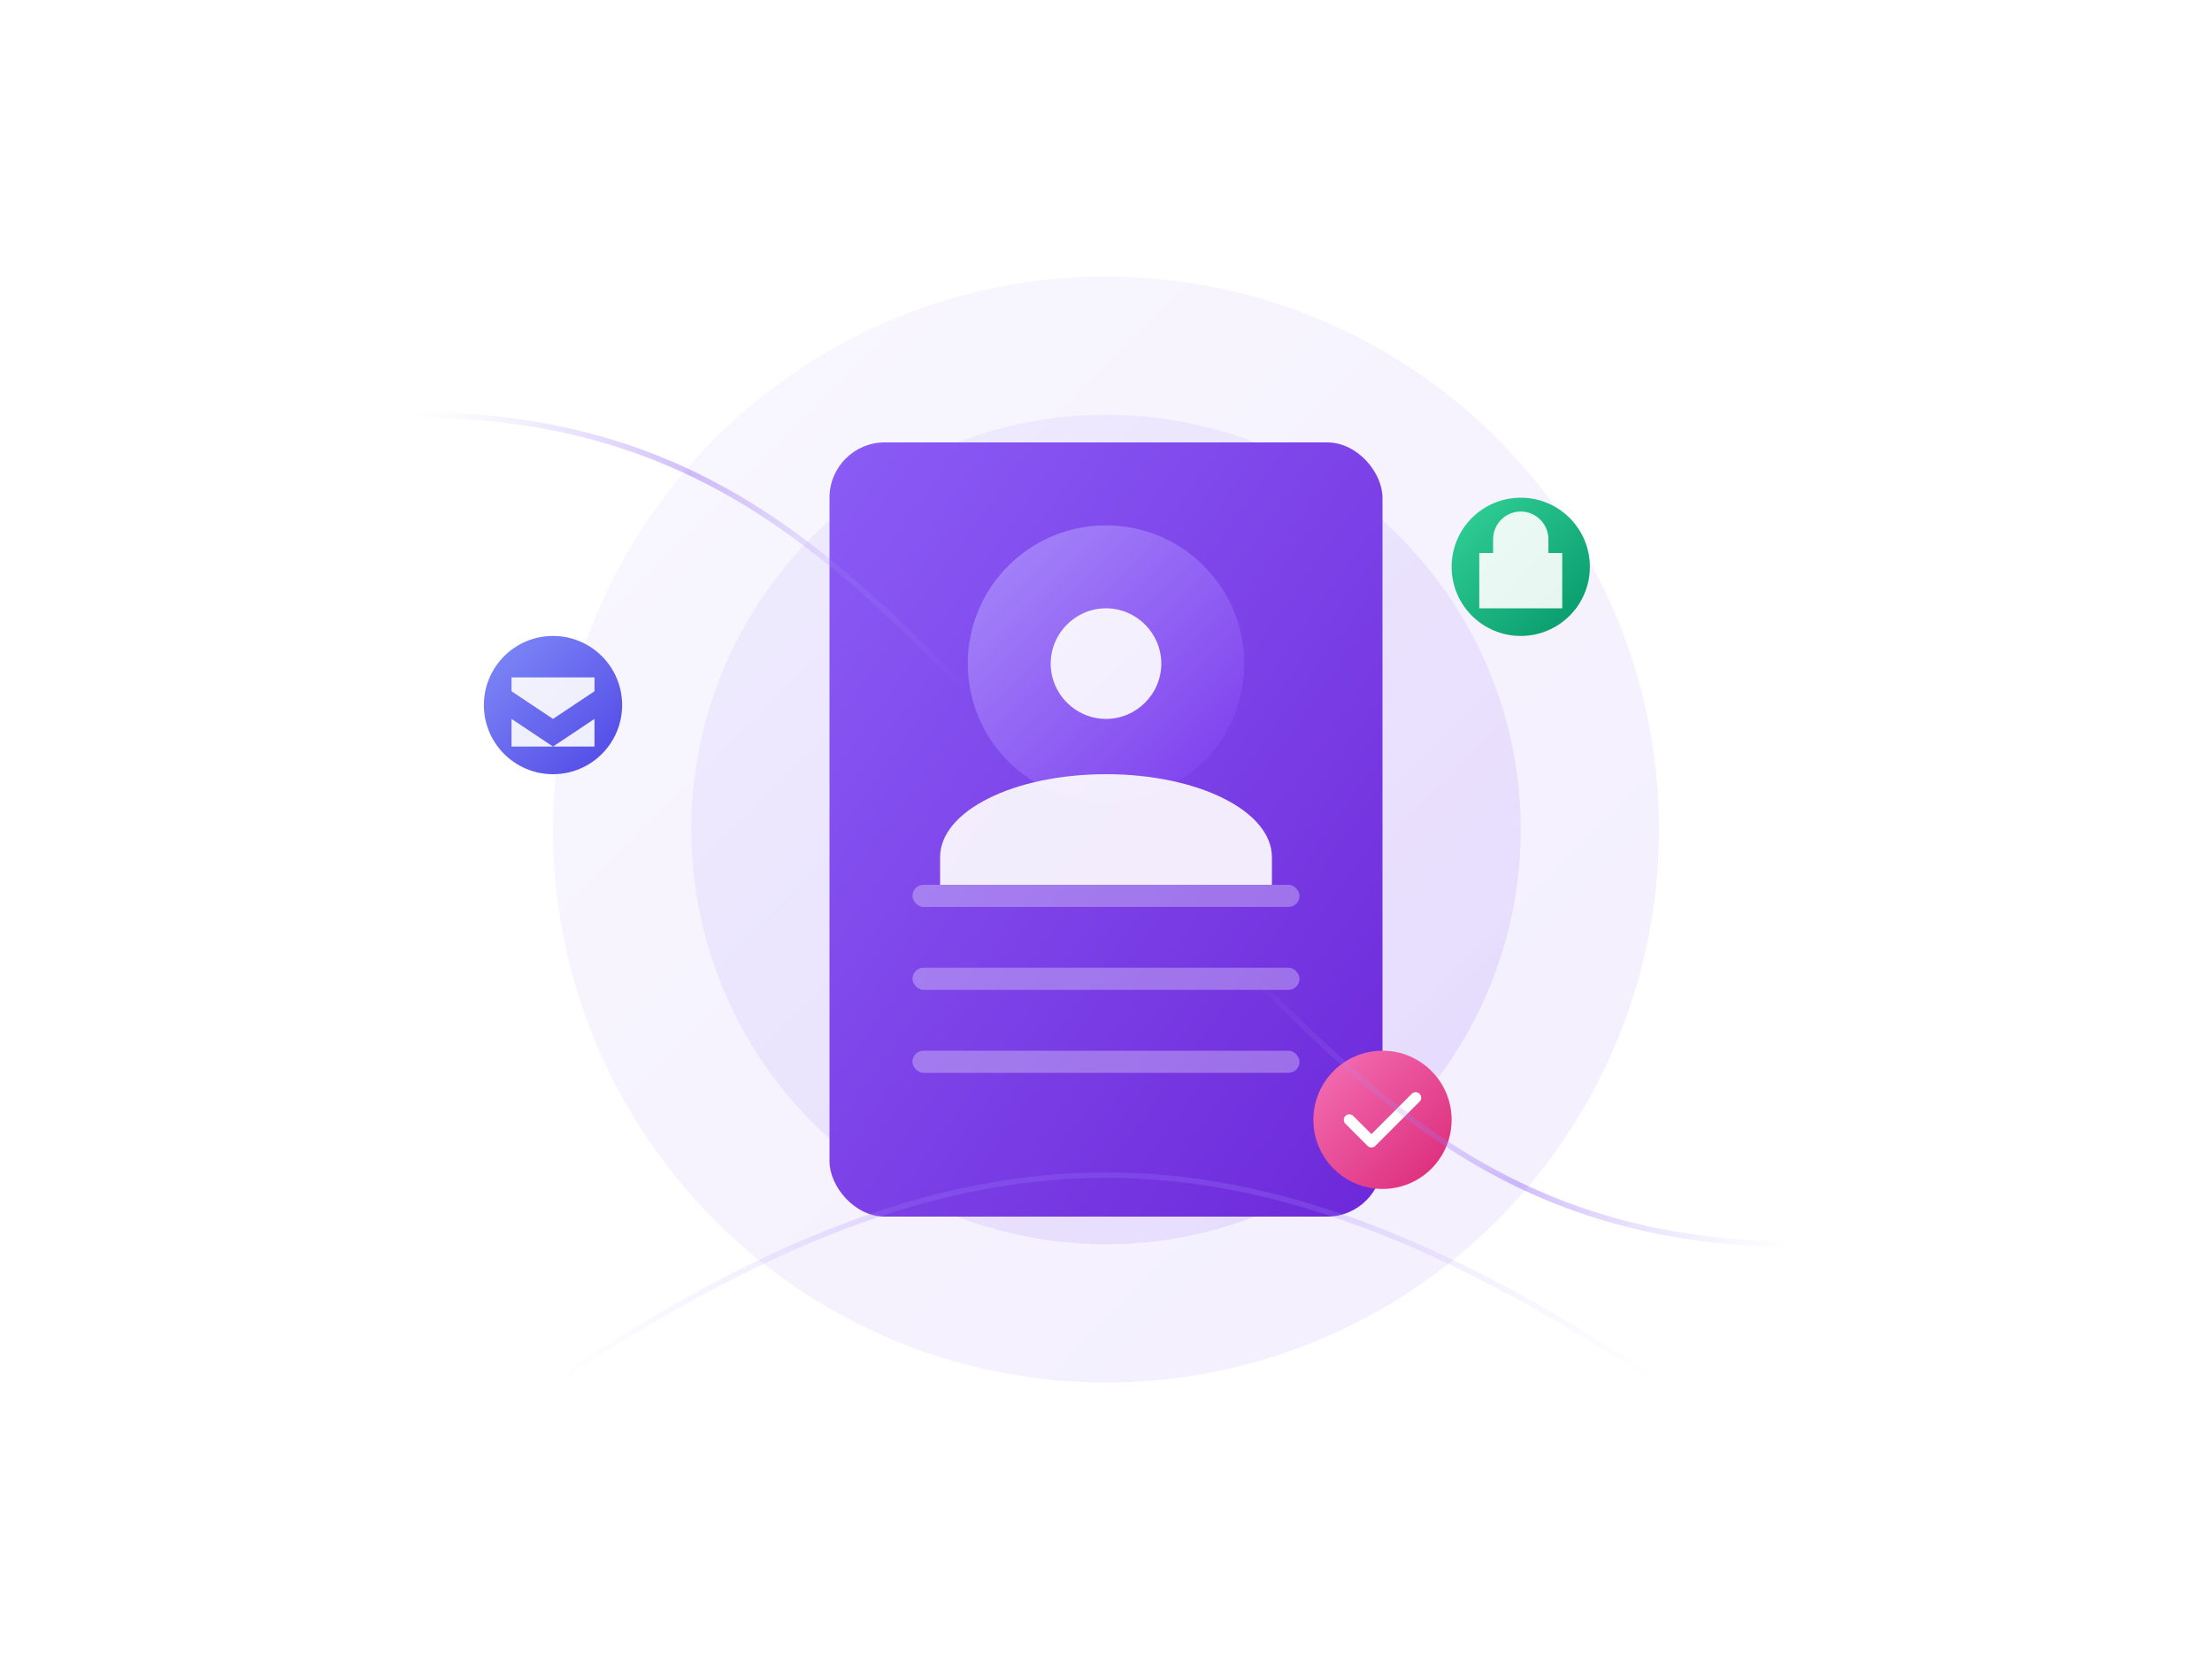 <?xml version="1.0" encoding="UTF-8"?>
<svg width="800" height="600" viewBox="0 0 800 600" fill="none" xmlns="http://www.w3.org/2000/svg">
    <!-- Background Circles -->
    <g filter="url(#glow)">
        <circle cx="400" cy="300" r="200" fill="url(#circleGradient)" opacity="0.1"/>
        <circle cx="400" cy="300" r="150" fill="url(#circleGradient)" opacity="0.15"/>
        <circle cx="400" cy="300" r="100" fill="url(#circleGradient)" opacity="0.2"/>
    </g>

    <!-- User Card -->
    <g transform="translate(300, 150)" filter="url(#cardShadow)">
        <!-- Card Background -->
        <rect x="0" y="0" width="200" height="280" rx="20" fill="url(#cardGradient)"/>
        
        <!-- Profile Picture Circle -->
        <circle cx="100" cy="80" r="50" fill="url(#profileGradient)"/>
        <path d="M100 60c-11 0-20 9-20 20s9 20 20 20 20-9 20-20-9-20-20-20zm0 60c-33.3 0-60 13.3-60 30v10h120v-10c0-16.7-26.7-30-60-30z" 
              fill="white" fill-opacity="0.9"/>

        <!-- Form Lines -->
        <rect x="30" y="160" width="140" height="8" rx="4" fill="white" fill-opacity="0.3"/>
        <rect x="30" y="190" width="140" height="8" rx="4" fill="white" fill-opacity="0.3"/>
        <rect x="30" y="220" width="140" height="8" rx="4" fill="white" fill-opacity="0.3"/>
    </g>

    <!-- Floating Icons -->
    <g>
        <!-- Email Icon -->
        <g transform="translate(200, 250)" filter="url(#iconShadow)">
            <circle cx="0" cy="0" r="25" fill="url(#iconGradient1)"/>
            <path d="M-15 -5l15 10 15 -10v-5h-30z M-15 5v10h30v-10l-15 10z" 
                  fill="white" fill-opacity="0.9"/>
            <animateTransform attributeName="transform" type="translate"
                            values="200,250; 200,240; 200,250" dur="3s" repeatCount="indefinite"/>
        </g>

        <!-- Lock Icon -->
        <g transform="translate(550, 200)" filter="url(#iconShadow)">
            <circle cx="0" cy="0" r="25" fill="url(#iconGradient2)"/>
            <path d="M-10 -5v-5c0-5.5 4.5-10 10-10s10 4.5 10 10v5h5v20h-30v-20z" 
                  fill="white" fill-opacity="0.9"/>
            <animateTransform attributeName="transform" type="translate"
                            values="550,200; 550,190; 550,200" dur="2.5s" repeatCount="indefinite"/>
        </g>

        <!-- Check Icon -->
        <g transform="translate(500, 400)" filter="url(#iconShadow)">
            <circle cx="0" cy="0" r="25" fill="url(#iconGradient3)"/>
            <path d="M-12 0l8 8 16 -16" stroke="white" stroke-width="4" 
                  fill="none" stroke-linecap="round" stroke-linejoin="round"/>
            <animateTransform attributeName="transform" type="translate"
                            values="500,400; 500,390; 500,400" dur="3.5s" repeatCount="indefinite"/>
        </g>
    </g>

    <!-- Decorative Lines -->
    <g stroke="url(#linesGradient)" stroke-width="2" stroke-linecap="round" opacity="0.4">
        <path d="M150 150c100 0 150 50 200 100" />
        <path d="M650 450c-100 0 -150 -50 -200 -100" />
        <path d="M200 500c150 -100 250 -100 400 0" />
    </g>

    <!-- Definitions -->
    <defs>
        <linearGradient id="circleGradient" x1="0%" y1="0%" x2="100%" y2="100%">
            <stop offset="0%" stop-color="#c4b5fd"/>
            <stop offset="100%" stop-color="#8b5cf6"/>
        </linearGradient>

        <linearGradient id="cardGradient" x1="0%" y1="0%" x2="100%" y2="100%">
            <stop offset="0%" stop-color="#8b5cf6"/>
            <stop offset="100%" stop-color="#6d28d9"/>
        </linearGradient>

        <linearGradient id="profileGradient" x1="0%" y1="0%" x2="100%" y2="100%">
            <stop offset="0%" stop-color="#a78bfa"/>
            <stop offset="100%" stop-color="#7c3aed"/>
        </linearGradient>

        <linearGradient id="iconGradient1" x1="0%" y1="0%" x2="100%" y2="100%">
            <stop offset="0%" stop-color="#818cf8"/>
            <stop offset="100%" stop-color="#4f46e5"/>
        </linearGradient>

        <linearGradient id="iconGradient2" x1="0%" y1="0%" x2="100%" y2="100%">
            <stop offset="0%" stop-color="#34d399"/>
            <stop offset="100%" stop-color="#059669"/>
        </linearGradient>

        <linearGradient id="iconGradient3" x1="0%" y1="0%" x2="100%" y2="100%">
            <stop offset="0%" stop-color="#f472b6"/>
            <stop offset="100%" stop-color="#db2777"/>
        </linearGradient>

        <linearGradient id="linesGradient" x1="0%" y1="0%" x2="100%" y2="0%">
            <stop offset="0%" stop-color="#c4b5fd" stop-opacity="0"/>
            <stop offset="50%" stop-color="#8b5cf6"/>
            <stop offset="100%" stop-color="#c4b5fd" stop-opacity="0"/>
        </linearGradient>

        <filter id="glow" x="-20%" y="-20%" width="140%" height="140%">
            <feGaussianBlur in="SourceGraphic" stdDeviation="20"/>
        </filter>

        <filter id="cardShadow" x="-20%" y="-20%" width="140%" height="140%">
            <feGaussianBlur in="SourceAlpha" stdDeviation="15"/>
            <feOffset dx="0" dy="10"/>
            <feComposite in2="SourceAlpha" operator="arithmetic" k2="-1" k3="1"/>
            <feColorMatrix values="0 0 0 0 0.545   0 0 0 0 0.361   0 0 0 0 0.965  0 0 0 0.4 0"/>
        </filter>

        <filter id="iconShadow" x="-50%" y="-50%" width="200%" height="200%">
            <feGaussianBlur in="SourceAlpha" stdDeviation="5"/>
            <feOffset dx="0" dy="5"/>
            <feComposite in2="SourceAlpha" operator="arithmetic" k2="-1" k3="1"/>
            <feColorMatrix values="0 0 0 0 0.545   0 0 0 0 0.361   0 0 0 0 0.965  0 0 0 0.3 0"/>
        </filter>
    </defs>
</svg> 